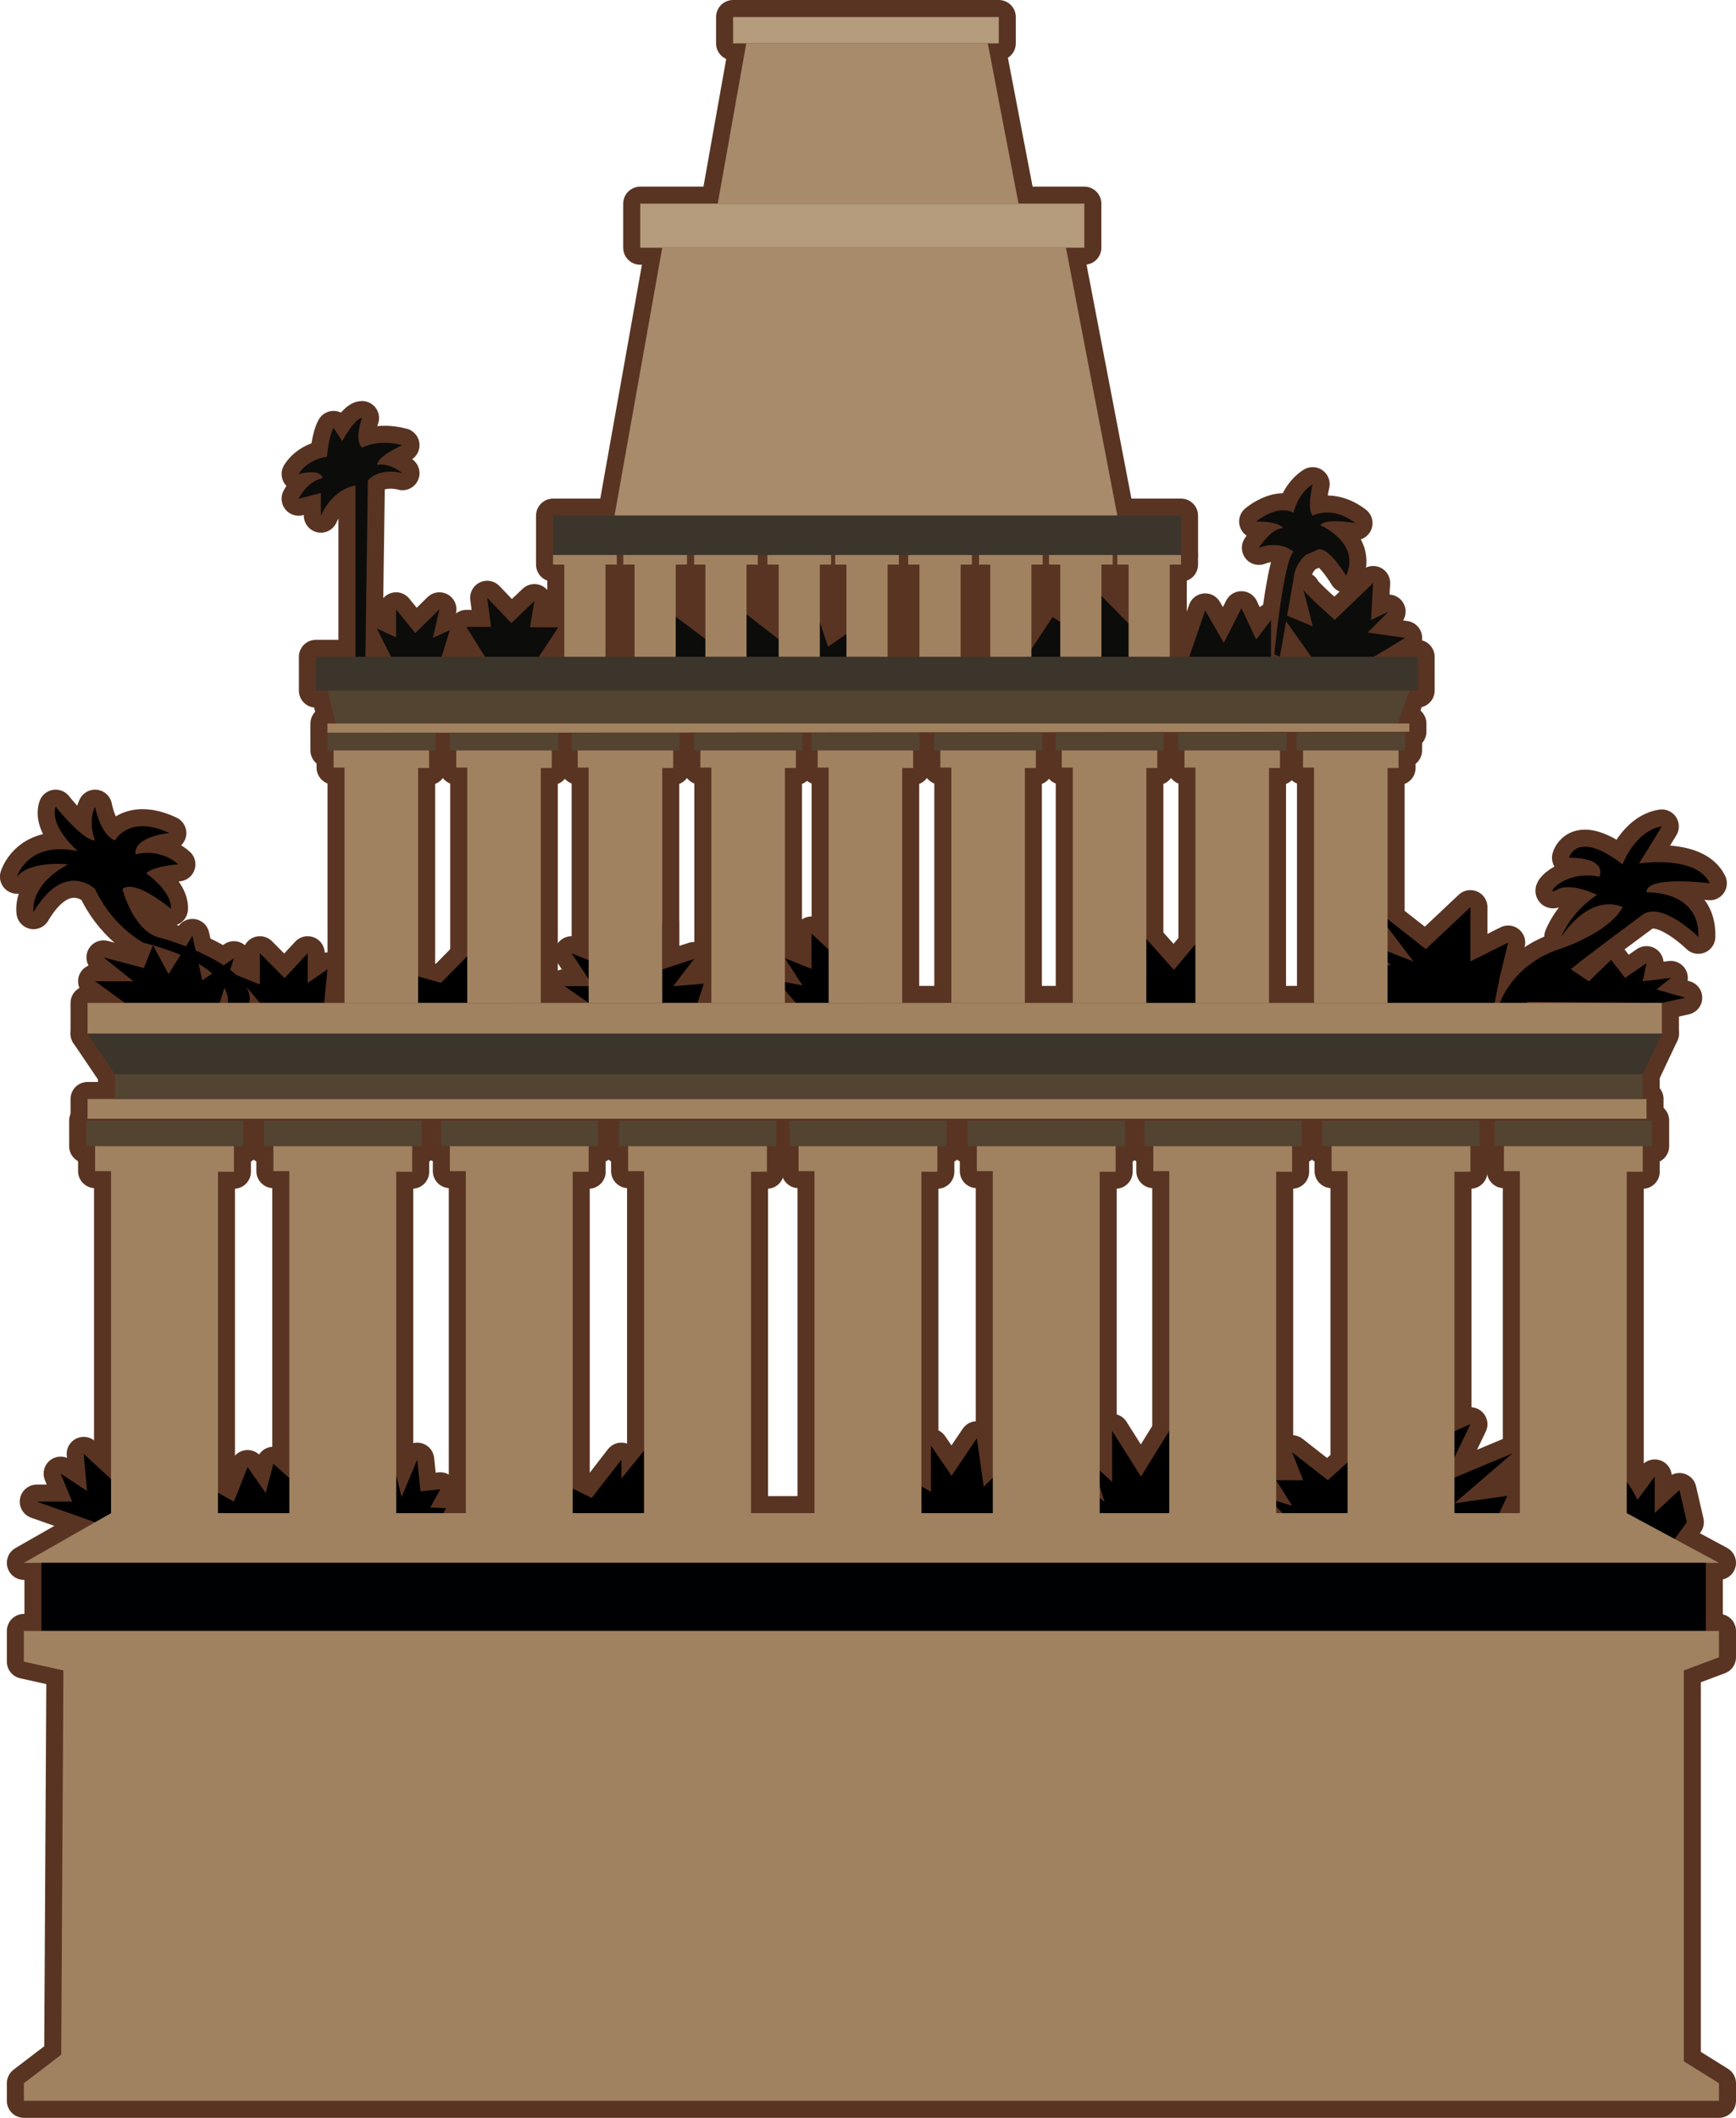 <svg xmlns="http://www.w3.org/2000/svg" viewBox="0 0 815.58 994.94"><defs><style>.cls-1{fill:none;stroke:#593422;stroke-linejoin:round;stroke-width:16px;}.cls-2{fill:#0c0c0a;}.cls-3{fill:#b49b7b;}.cls-4{fill:#a88b6b;}.cls-5{fill:#3b352b;}.cls-6{fill:#a08261;}.cls-7{fill:#534331;}.cls-8{fill:#000103;}</style></defs><g id="Layer_2" data-name="Layer 2"><path class="cls-1" d="M430.1,316.75V236.29s-10.06.81-16.25,14.13V239.77l-10.44,2.7s3.86-8.12,11.21-9.67c0,0,0-4.64-11.21-1.93,0,0,3.48-6.58,13.34-8.12,0,0,.54-8.9,3.07-13.54l4.09,6.19s5.8-10.83,9.28-10.83c0,0-3.87,10.05,0,13.92,0,0,7.35-4.25,19-1.16,0,0-11.22,4.64-12,9.28,0,0,5-1.54,12,3.87,0,0-10.45-3.09-16.25,3.48l-1.16,82.79H430.1" transform="translate(-263.11 -8.18)"/><polyline class="cls-1" points="183.75 308.57 177.04 295.29 186.07 299.41 186.07 286.26 195.1 297.41 206.44 286.26 203.35 299.67 211.34 296.06 207.47 308.57 183.75 308.57"/><polygon class="cls-1" points="227.85 308.57 219.08 294.51 230.69 294.51 228.88 280.84 240.23 292.71 251.06 282.39 249 294.7 262.28 294.7 253.12 308.57 227.85 308.57"/><polygon class="cls-1" points="317.46 308.57 310.63 284.65 332.81 301.22 335.13 276.46 366.96 301.22 381.26 280.84 389.03 303.8 414.04 286.52 413.01 308.57 317.46 308.57"/><polygon class="cls-1" points="482.12 308.57 494.5 289.87 509.2 299.22 511.52 273.88 545.56 308.57 482.12 308.57"/><polygon class="cls-1" points="558.72 308.57 566.2 286.77 574.96 301.99 583.22 285.74 590.18 300.44 597.14 291.22 597.14 308.57 558.72 308.57"/><path class="cls-1" d="M877.79,314.81,864.45,296l15.4,6.44s-4.75-19.08-4.57-17.53,14.89,14.5,14.89,14.5l18.05-17.34-1,17.34,8.25-3.93-9.8,9.86,17.57,2.52-14.73,8.9h-29.4Z" transform="translate(-263.11 -8.18)"/><path class="cls-1" d="M861.8,315.59s4.13-43.33,9-48.23c0,0-6.19-5.67-16.25-1.8,0,0,5.41-9,11.35-9.29,0,0-1.29-3.09-12.64-3.09,0,0,9.8-8.26,17.54-4.13,0,0,1.8-8.77,9-13.41,0,0-2.84,11.26,0,14.78,0,0,9-5,20.12,3.53,0,0-14.19-2.58-16.51,1,0,0,19.09,8,12.12,23.73,0,0-9.28-15.73-14.18-11.86l-4.77,2.06a17,17,0,0,0-5.8,11.6l-6.38,36.24Z" transform="translate(-263.11 -8.18)"/><path class="cls-1" d="M370.14,479.34S374,462.19,330.3,451a58.28,58.28,0,0,1-22.51-25.15s-14.24-13.92-28.94,10.83c0,0-2.32-12.38,16.24-22.43,0,0-17.79-1.94-24,5.8,0,0,5-17,28.63-12,0,0-13.54-11.61-10.45-20.89,0,0,12.63,15.86,18.5,15.86,0,0-3.55-8.12,0-15.86,0,0,2.39,13.15,9.35,15.86,0,0,6.58-12.38,25.53-3.48,0,0-17,1.55-15.86,10.06a22,22,0,0,1,20.12,4.64s-12,.77-15.09,4.25c0,0,12,8.13,11.61,16.64,0,0-16.94-14.32-22.78-9.29,0,0,5,19.73,17.36,22.83s45.65,16.24,42.17,30.68Z" transform="translate(-263.11 -8.18)"/><polygon class="cls-1" points="58.67 471.16 44.68 460.98 62.67 460.98 48.62 449.76 67.57 454.79 71.86 444.07 79.18 457.62 90.39 439.7 95.04 460.59 109.89 450.15 103.16 471.16 58.67 471.16"/><polygon class="cls-1" points="122.11 471.16 111.12 458.07 122.11 462.52 122.11 447.82 133.72 459.5 144.55 447.82 144.55 461.75 153.84 455.43 152.29 471.16 122.11 471.16"/><polygon class="cls-1" points="193.64 471.16 184.78 455.43 207.16 461.75 226.56 442.02 231.97 465.62 242.42 459.5 240.49 471.16 193.64 471.16"/><polygon class="cls-1" points="276.56 471.16 265.24 463.3 278.78 463.3 268.53 447.82 287.29 455.43 296.96 425.07 303.15 448.12 311.12 433.13 311.12 455.43 326.04 450.53 316.28 463.3 330.62 462.14 327.71 471.16 276.56 471.16"/><polygon class="cls-1" points="373.92 471.16 364.75 460.59 376.97 462.91 368.76 450.15 381.26 455.18 381.26 438.54 395.99 452.47 404.89 436.61 407.21 471.16 373.92 471.16"/><polygon class="cls-1" points="538.55 471.16 521.35 452.08 538.55 459.04 537.65 440.09 551.5 455.63 561.63 443.57 561.63 459.43 561.63 472.97 538.55 471.16"/><polygon class="cls-1" points="651.89 471.16 641.24 450.53 653.62 453.63 643.17 443.57 664.06 451.69 644.72 426.16 669.87 445.89 690.8 426.16 690.8 451.69 708.55 442.8 704.68 458.66 702.17 471.16 651.89 471.16"/><path class="cls-1" d="M967.79,479.34s5.8-17.92,27.85-25.27c0,0,23.21-7.35,29.79-19.73,0,0-13.93-7.73-28.82,13.93,0,0,4.06-11.22,16.83-19.73,0,0-12.77-6.19-19-2.32s2.71-9.67,20.12-6.19c0,0,4.25-8.9-14.32-8.9,0,0,3.49-13.54,25.15,3.1,0,0,5.93-15.86,18.44-17.8,0,0-8,13.16-10.71,17.41,0,0,26.7-4.25,33.27,9.28,0,0-30.17-3.86-29.78,4.26,0,0,25.14-1.16,24.37,20.89,0,0-17.12-16.89-26.16-10.38,0,0-27.1,20.05-32.58,24.69l-22.11,16.76Z" transform="translate(-263.11 -8.18)"/><polygon class="cls-1" points="780.76 471.16 791.72 468.71 778.18 464.85 784.95 459.43 771.75 460.98 773.54 452.47 763.48 459.43 756.9 450.92 746.46 461.04 734.85 453.24 720.15 463.3 713.96 470.65 780.76 471.16"/><polygon class="cls-1" points="44.68 715.13 17.28 705.45 33.92 705.45 28.5 692.3 40.88 700.42 39.33 683.02 56.74 699.07 54.42 715.13 44.68 715.13"/><path class="cls-1" d="M365.5,721.76s-8.51-16.64-7.35-16.25S373,713.63,373,713.63l6.42-16.24,8.51,12.18,3.62-13.73,9.92,8.9v15.47Z" transform="translate(-263.11 -8.18)"/><polygon class="cls-1" points="183.62 713.58 186.15 693.08 188.65 703.33 196 685.73 197.55 700.62 206.83 699.65 202.19 708.16 209.54 708.55 206.06 715.13 183.62 713.58"/><polygon class="cls-1" points="267.56 710.86 263.31 696.56 278.01 703.71 291.93 685.73 291.93 694.62 302.6 681.47 302.6 710.86 267.56 710.86"/><polygon class="cls-1" points="431.19 707.39 425.78 694.24 437.38 700.81 437.38 679.15 447.05 693.27 458.93 675.67 462.14 698.49 471.42 689.21 467.17 715.13 433.13 715.13 431.19 707.39"/><polygon class="cls-1" points="517.46 715.13 507.4 696.16 519 705.65 513.2 687.66 522.48 696.16 522.48 672.19 536.02 693.66 549.33 672.19 549.33 712.8 517.46 715.13"/><polygon class="cls-1" points="602.56 710.86 595.59 703.91 607.04 707.38 599.55 695.4 612.23 695.4 607.04 682.24 623.83 695.4 636.21 684.18 633.09 710.86 602.56 710.86"/><path class="cls-1" d="M940.71,683.85c3.48-2.71,13.2-6.58,13.2-6.58l-13.2,27.46L973.59,691l-27.18,23.41,24.86-3.48-5.8,12.38H944.58Z" transform="translate(-263.11 -8.18)"/><path class="cls-1" d="M1023.88,719s-3.48-17.39,0-17.2,8.51,11,8.51,11l8.12-11V719l11.61-10.82,3.48,15.09-8.12,11.21Z" transform="translate(-263.11 -8.18)"/><rect class="cls-1" x="344.41" y="8" width="124.82" height="12.38"/><polygon class="cls-1" points="478.51 95.68 337.19 95.68 350.6 20.38 464.07 20.38 478.51 95.68"/><rect class="cls-1" x="300.78" y="95.68" width="208.64" height="20.69"/><polygon class="cls-1" points="524.93 242.24 288.71 242.24 311.13 116.37 500.79 116.37 524.93 242.24"/><rect class="cls-1" x="259.83" y="242.24" width="295.02" height="18.49"/><polygon class="cls-1" points="524.93 260.73 524.93 265.24 530.22 265.24 530.22 308.57 549.56 308.57 549.56 265.24 554.85 265.24 554.85 260.73 524.93 260.73"/><polygon class="cls-1" points="492.83 260.73 492.83 265.24 498.11 265.24 498.11 308.57 517.46 308.57 517.46 265.24 522.74 265.24 522.74 260.73 492.83 260.73"/><polygon class="cls-1" points="459.95 260.73 459.95 265.24 465.23 265.24 465.23 308.57 484.57 308.57 484.57 265.24 489.86 265.24 489.86 260.73 459.95 260.73"/><polygon class="cls-1" points="426.68 260.73 426.68 265.24 431.96 265.24 431.96 308.57 451.31 308.57 451.31 265.24 456.59 265.24 456.59 260.73 426.68 260.73"/><polygon class="cls-1" points="392.38 260.73 392.38 265.24 397.67 265.24 397.67 308.57 417.01 308.57 417.01 265.24 422.3 265.24 422.3 260.73 392.38 260.73"/><polygon class="cls-1" points="360.53 260.73 360.53 265.24 365.82 265.24 365.82 308.57 385.16 308.57 385.16 265.24 390.45 265.24 390.45 260.73 360.53 260.73"/><polygon class="cls-1" points="326.1 260.73 326.1 265.24 331.39 265.24 331.39 308.57 350.73 308.57 350.73 265.24 356.02 265.24 356.02 260.73 326.1 260.73"/><polygon class="cls-1" points="292.83 260.73 292.83 265.24 298.12 265.24 298.12 308.57 317.46 308.57 317.46 265.24 322.75 265.24 322.75 260.73 292.83 260.73"/><polygon class="cls-1" points="259.83 260.73 259.83 265.24 265.11 265.24 265.11 308.57 284.45 308.57 284.45 265.24 289.74 265.24 289.74 260.73 259.83 260.73"/><rect class="cls-1" x="148.42" y="308.57" width="517.58" height="15.86"/><polygon class="cls-1" points="153.84 324.43 157.7 339.9 656.71 339.9 662.13 324.43 153.84 324.43"/><polygon class="cls-1" points="153.84 339.9 153.84 344.28 662.13 343.77 662.13 339.9 153.84 339.9"/><polygon class="cls-1" points="153.84 344.28 153.84 352.54 204.64 352.54 204.64 344.23 153.84 344.28"/><polygon class="cls-1" points="156.72 352.54 156.72 360.6 161.87 360.6 161.87 471.16 196.43 471.16 196.43 360.79 201.59 360.79 201.59 352.54 156.72 352.54"/><polygon class="cls-1" points="211.34 344.28 211.34 352.54 262.28 352.54 262.28 344.23 211.34 344.28"/><polygon class="cls-1" points="214.35 352.54 214.35 360.6 219.51 360.6 219.51 471.16 254.07 471.16 254.07 360.79 259.22 360.79 259.22 352.54 214.35 352.54"/><polygon class="cls-1" points="268.53 344.28 268.53 352.54 319.33 352.54 319.33 344.23 268.53 344.28"/><polygon class="cls-1" points="271.41 352.54 271.41 360.6 276.56 360.6 276.56 471.16 311.12 471.16 311.12 360.79 316.28 360.79 316.28 352.54 271.41 352.54"/><polygon class="cls-1" points="326.04 344.28 326.04 352.54 376.97 352.54 376.97 344.23 326.04 344.28"/><polygon class="cls-1" points="329.04 352.54 329.04 360.6 334.2 360.6 334.2 471.16 368.76 471.16 368.76 360.79 373.92 360.79 373.92 352.54 329.04 352.54"/><polygon class="cls-1" points="381.26 344.28 381.26 352.54 432.06 352.54 432.06 344.23 381.26 344.28"/><polygon class="cls-1" points="384.14 352.54 384.14 360.6 389.3 360.6 389.3 471.16 423.85 471.16 423.85 360.79 429.01 360.79 429.01 352.54 384.14 352.54"/><polygon class="cls-1" points="438.77 344.28 438.77 352.54 489.7 352.54 489.7 344.23 438.77 344.28"/><polygon class="cls-1" points="441.78 352.54 441.78 360.6 446.94 360.6 446.94 471.16 481.49 471.16 481.49 360.79 486.65 360.79 486.65 352.54 441.78 352.54"/><polygon class="cls-1" points="495.95 344.28 495.95 352.54 546.75 352.54 546.75 344.23 495.95 344.28"/><polygon class="cls-1" points="498.83 352.54 498.83 360.6 503.99 360.6 503.99 471.16 538.55 471.16 538.55 360.79 543.7 360.79 543.7 352.54 498.83 352.54"/><polygon class="cls-1" points="553.46 344.28 553.46 352.54 604.39 352.54 604.39 344.23 553.46 344.28"/><polygon class="cls-1" points="556.47 352.54 556.47 360.6 561.63 360.6 561.63 471.16 596.18 471.16 596.18 360.79 601.34 360.79 601.34 352.54 556.47 352.54"/><polygon class="cls-1" points="609.16 344.28 609.16 352.54 660.1 352.54 660.1 344.23 609.16 344.28"/><polygon class="cls-1" points="612.17 352.54 612.17 360.6 617.33 360.6 617.33 471.16 651.89 471.16 651.89 360.79 657.04 360.79 657.04 352.54 612.17 352.54"/><polygon class="cls-1" points="40.49 526.48 40.49 538.47 114.32 538.47 114.32 526.4 40.49 526.48"/><polygon class="cls-1" points="44.68 538.47 44.68 550.18 52.17 550.18 52.17 710.86 102.39 710.86 102.39 550.46 109.89 550.46 109.89 538.47 44.68 538.47"/><polygon class="cls-1" points="124.06 526.48 124.06 538.47 198.08 538.47 198.08 526.4 124.06 526.48"/><polygon class="cls-1" points="128.44 538.47 128.44 550.18 135.93 550.18 135.93 710.86 186.15 710.86 186.15 550.46 193.64 550.46 193.64 538.47 128.44 538.47"/><polygon class="cls-1" points="207.16 526.48 207.16 538.47 280.99 538.47 280.99 526.4 207.16 526.48"/><polygon class="cls-1" points="211.35 538.47 211.35 550.18 218.84 550.18 218.84 710.86 269.06 710.86 269.06 550.46 276.55 550.46 276.55 538.47 211.35 538.47"/><polygon class="cls-1" points="290.73 526.48 290.73 538.47 364.75 538.47 364.75 526.4 290.73 526.48"/><polygon class="cls-1" points="295.1 538.47 295.1 550.18 302.6 550.18 302.6 710.86 352.82 710.86 352.82 550.46 360.31 550.46 360.31 538.47 295.1 538.47"/><polygon class="cls-1" points="370.98 526.48 370.98 538.47 444.81 538.47 444.81 526.4 370.98 526.48"/><polygon class="cls-1" points="375.17 538.47 375.17 550.18 382.66 550.18 382.66 710.86 432.88 710.86 432.88 550.46 440.37 550.46 440.37 538.47 375.17 538.47"/><polygon class="cls-1" points="454.55 526.48 454.55 538.47 528.57 538.47 528.57 526.4 454.55 526.48"/><polygon class="cls-1" points="458.93 538.47 458.93 550.18 466.42 550.18 466.42 710.86 516.64 710.86 516.64 550.46 524.13 550.46 524.13 538.47 458.93 538.47"/><polygon class="cls-1" points="537.65 526.48 537.65 538.47 611.48 538.47 611.48 526.4 537.65 526.48"/><polygon class="cls-1" points="541.83 538.47 541.83 550.18 549.33 550.18 549.33 710.86 599.55 710.86 599.55 550.46 607.04 550.46 607.04 538.47 541.83 538.47"/><polygon class="cls-1" points="621.22 526.48 621.22 538.47 695.23 538.47 695.23 526.4 621.22 526.48"/><polygon class="cls-1" points="625.59 538.47 625.59 550.18 633.09 550.18 633.09 710.86 683.3 710.86 683.3 550.46 690.8 550.46 690.8 538.47 625.59 538.47"/><polygon class="cls-1" points="702.17 526.48 702.17 538.47 776.18 538.47 776.18 526.4 702.17 526.48"/><polygon class="cls-1" points="706.54 538.47 706.54 550.18 714.03 550.18 714.03 710.86 764.25 710.86 764.25 550.46 771.75 550.46 771.75 538.47 706.54 538.47"/><rect class="cls-1" x="41.14" y="471.16" width="739.62" height="14.44"/><polygon class="cls-1" points="41.14 485.61 54.03 504.69 771.75 504.69 780.76 485.61 41.14 485.61"/><rect class="cls-1" x="41.14" y="516.29" width="732.4" height="9.28"/><rect class="cls-1" x="54.03" y="504.69" width="717.71" height="11.6"/><polygon class="cls-1" points="807.58 734.21 11.22 734.21 52.17 710.86 764.25 710.86 807.58 734.21"/><rect class="cls-1" x="19.48" y="734.21" width="781.91" height="31.98"/><polygon class="cls-1" points="11.22 766.19 807.58 766.19 807.58 778.57 791.07 784.75 791.07 968.37 807.58 978.68 807.58 986.94 11.22 986.94 11.22 978.68 28.76 965.27 29.79 784.75 11.22 780.63 11.22 766.19"/><path class="cls-2" d="M430.1,316.75V236.29s-10.06.81-16.25,14.13V239.77l-10.44,2.7s3.86-8.12,11.21-9.67c0,0,0-4.64-11.21-1.93,0,0,3.48-6.58,13.34-8.12,0,0,.54-8.9,3.07-13.54l4.09,6.19s5.8-10.83,9.28-10.83c0,0-3.87,10.05,0,13.92,0,0,7.35-4.25,19-1.16,0,0-11.22,4.64-12,9.28,0,0,5-1.54,12,3.87,0,0-10.45-3.09-16.25,3.48l-1.16,82.79H430.1" transform="translate(-263.11 -8.18)"/><polyline class="cls-2" points="183.75 308.57 177.04 295.29 186.07 299.41 186.07 286.26 195.1 297.41 206.44 286.26 203.35 299.67 211.34 296.06 207.47 308.57 183.75 308.57"/><polygon class="cls-2" points="227.85 308.57 219.08 294.51 230.69 294.51 228.88 280.84 240.23 292.71 251.06 282.39 249 294.7 262.28 294.7 253.12 308.57 227.85 308.57"/><polygon class="cls-2" points="317.46 308.57 310.63 284.65 332.81 301.22 335.13 276.46 366.96 301.22 381.26 280.84 389.03 303.8 414.04 286.52 413.01 308.57 317.46 308.57"/><polygon class="cls-2" points="482.12 308.57 494.5 289.87 509.2 299.22 511.52 273.88 545.56 308.57 482.12 308.57"/><polygon class="cls-2" points="558.72 308.57 566.2 286.77 574.96 301.99 583.22 285.74 590.18 300.44 597.14 291.22 597.14 308.57 558.72 308.57"/><path class="cls-2" d="M877.79,314.81,864.45,296l15.4,6.44s-4.75-19.08-4.57-17.53,14.89,14.5,14.89,14.5l18.05-17.34-1,17.34,8.25-3.93-9.8,9.86,17.57,2.52-14.73,8.9h-29.4Z" transform="translate(-263.11 -8.18)"/><path class="cls-2" d="M861.8,315.59s4.13-43.33,9-48.23c0,0-6.19-5.67-16.25-1.8,0,0,5.41-9,11.35-9.29,0,0-1.29-3.09-12.64-3.09,0,0,9.8-8.26,17.54-4.13,0,0,1.8-8.77,9-13.41,0,0-2.84,11.26,0,14.78,0,0,9-5,20.12,3.53,0,0-14.19-2.58-16.51,1,0,0,19.09,8,12.12,23.73,0,0-9.28-15.73-14.18-11.86l-4.77,2.06a17,17,0,0,0-5.8,11.6l-6.38,36.24Z" transform="translate(-263.11 -8.18)"/><path d="M370.14,479.34S374,462.19,330.3,451a58.28,58.28,0,0,1-22.51-25.15s-14.24-13.92-28.94,10.83c0,0-2.32-12.38,16.24-22.43,0,0-17.79-1.94-24,5.8,0,0,5-17,28.63-12,0,0-13.54-11.61-10.45-20.89,0,0,12.63,15.86,18.5,15.86,0,0-3.55-8.12,0-15.86,0,0,2.39,13.15,9.35,15.86,0,0,6.58-12.38,25.53-3.48,0,0-17,1.55-15.86,10.06a22,22,0,0,1,20.12,4.64s-12,.77-15.09,4.25c0,0,12,8.13,11.61,16.64,0,0-16.94-14.32-22.78-9.29,0,0,5,19.73,17.36,22.83s45.65,16.24,42.17,30.68Z" transform="translate(-263.11 -8.18)"/><polygon points="58.67 471.16 44.68 460.98 62.67 460.98 48.62 449.76 67.57 454.79 71.86 444.07 79.18 457.62 90.39 439.7 95.04 460.59 109.89 450.15 103.16 471.16 58.67 471.16"/><polygon points="122.11 471.16 111.12 458.07 122.11 462.52 122.11 447.82 133.72 459.5 144.55 447.82 144.55 461.75 153.84 455.43 152.29 471.16 122.11 471.16"/><polygon points="193.64 471.16 184.78 455.43 207.16 461.75 226.56 442.02 231.97 465.62 242.42 459.5 240.49 471.16 193.64 471.16"/><polygon points="276.56 471.16 265.24 463.3 278.78 463.3 268.53 447.82 287.29 455.43 296.96 425.07 303.15 448.12 311.12 433.13 311.12 455.43 326.04 450.53 316.28 463.3 330.62 462.14 327.71 471.16 276.56 471.16"/><polygon points="373.92 471.16 364.75 460.59 376.97 462.91 368.76 450.15 381.26 455.18 381.26 438.54 395.99 452.47 404.89 436.61 407.21 471.16 373.92 471.16"/><polygon points="538.55 471.16 521.35 452.08 538.55 459.04 537.65 440.09 551.5 455.63 561.63 443.57 561.63 459.43 561.63 472.97 538.55 471.16"/><polygon points="651.89 471.16 641.24 450.53 653.62 453.63 643.17 443.57 664.06 451.69 644.72 426.16 669.87 445.89 690.8 426.16 690.8 451.69 708.55 442.8 704.68 458.66 702.17 471.16 651.89 471.16"/><path d="M967.79,479.34s5.8-17.92,27.85-25.27c0,0,23.21-7.35,29.79-19.73,0,0-13.93-7.73-28.82,13.93,0,0,4.06-11.22,16.83-19.73,0,0-12.77-6.19-19-2.32s2.71-9.67,20.12-6.19c0,0,4.25-8.9-14.32-8.9,0,0,3.49-13.54,25.15,3.1,0,0,5.93-15.86,18.44-17.8,0,0-8,13.16-10.71,17.41,0,0,26.7-4.25,33.27,9.28,0,0-30.17-3.86-29.78,4.26,0,0,25.14-1.16,24.37,20.89,0,0-17.12-16.89-26.16-10.38,0,0-27.1,20.05-32.58,24.69l-22.11,16.76Z" transform="translate(-263.11 -8.18)"/><polygon points="780.76 471.16 791.72 468.71 778.18 464.85 784.95 459.43 771.75 460.98 773.54 452.47 763.48 459.43 756.9 450.92 746.46 461.04 734.85 453.24 720.15 463.3 713.96 470.65 780.76 471.16"/><polygon points="44.68 715.13 17.28 705.45 33.92 705.45 28.5 692.3 40.88 700.42 39.33 683.02 56.74 699.07 54.42 715.13 44.68 715.13"/><path d="M365.5,721.76s-8.51-16.64-7.35-16.25S373,713.63,373,713.63l6.42-16.24,8.51,12.18,3.62-13.73,9.92,8.9v15.47Z" transform="translate(-263.11 -8.18)"/><polygon points="183.62 713.58 186.15 693.08 188.65 703.33 196 685.73 197.55 700.62 206.83 699.65 202.19 708.16 209.54 708.55 206.06 715.13 183.62 713.58"/><polygon points="267.56 710.86 263.31 696.56 278.01 703.71 291.93 685.73 291.93 694.62 302.6 681.47 302.6 710.86 267.56 710.86"/><polygon points="431.19 707.39 425.78 694.24 437.38 700.81 437.38 679.15 447.05 693.27 458.93 675.67 462.14 698.49 471.42 689.21 467.17 715.13 433.13 715.13 431.19 707.39"/><polygon points="517.46 715.13 507.4 696.16 519 705.65 513.2 687.66 522.48 696.16 522.48 672.19 536.02 693.66 549.33 672.19 549.33 712.8 517.46 715.13"/><polygon points="602.56 710.86 595.59 703.91 607.04 707.38 599.55 695.4 612.23 695.4 607.04 682.24 623.83 695.4 636.21 684.18 633.09 710.86 602.56 710.86"/><path d="M940.71,683.85c3.48-2.71,13.2-6.58,13.2-6.58l-13.2,27.46L973.59,691l-27.18,23.41,24.86-3.48-5.8,12.38H944.58Z" transform="translate(-263.11 -8.18)"/><path d="M1023.88,719s-3.48-17.39,0-17.2,8.51,11,8.51,11l8.12-11V719l11.61-10.82,3.48,15.09-8.12,11.21Z" transform="translate(-263.11 -8.18)"/><rect class="cls-3" x="344.41" y="8" width="124.82" height="12.38"/><polygon class="cls-4" points="478.51 95.68 337.19 95.68 350.6 20.38 464.07 20.38 478.51 95.68"/><rect class="cls-3" x="300.78" y="95.68" width="208.64" height="20.69"/><polygon class="cls-4" points="524.93 242.24 288.71 242.24 311.13 116.37 500.79 116.37 524.93 242.24"/><rect class="cls-5" x="259.83" y="242.24" width="295.02" height="18.49"/><polygon class="cls-6" points="524.93 260.73 524.93 265.24 530.22 265.24 530.22 308.57 549.56 308.57 549.56 265.24 554.85 265.24 554.85 260.73 524.93 260.73"/><polygon class="cls-6" points="492.83 260.73 492.83 265.24 498.11 265.24 498.11 308.57 517.46 308.57 517.46 265.24 522.74 265.24 522.74 260.73 492.83 260.73"/><polygon class="cls-6" points="459.95 260.73 459.95 265.24 465.23 265.24 465.23 308.57 484.57 308.57 484.57 265.24 489.86 265.24 489.86 260.73 459.95 260.73"/><polygon class="cls-6" points="426.68 260.73 426.68 265.24 431.96 265.24 431.96 308.57 451.31 308.57 451.31 265.24 456.59 265.24 456.59 260.73 426.68 260.73"/><polygon class="cls-6" points="392.38 260.73 392.38 265.24 397.67 265.24 397.67 308.57 417.01 308.57 417.01 265.24 422.3 265.24 422.3 260.73 392.38 260.73"/><polygon class="cls-6" points="360.53 260.73 360.53 265.24 365.82 265.24 365.82 308.57 385.16 308.57 385.16 265.24 390.45 265.24 390.45 260.73 360.53 260.73"/><polygon class="cls-6" points="326.1 260.73 326.1 265.24 331.39 265.24 331.39 308.57 350.73 308.57 350.73 265.24 356.02 265.24 356.02 260.73 326.1 260.73"/><polygon class="cls-6" points="292.83 260.73 292.83 265.24 298.12 265.24 298.12 308.57 317.46 308.57 317.46 265.24 322.75 265.24 322.75 260.73 292.83 260.73"/><polygon class="cls-6" points="259.83 260.73 259.83 265.24 265.11 265.24 265.11 308.57 284.45 308.57 284.45 265.24 289.74 265.24 289.74 260.73 259.83 260.73"/><rect class="cls-5" x="148.42" y="308.57" width="517.58" height="15.86"/><polygon class="cls-7" points="153.84 324.43 157.7 339.9 656.71 339.9 662.13 324.43 153.84 324.43"/><polygon class="cls-6" points="153.84 339.9 153.84 344.28 662.13 343.77 662.13 339.9 153.84 339.9"/><polygon class="cls-7" points="153.84 344.28 153.84 352.54 204.64 352.54 204.64 344.23 153.84 344.28"/><polygon class="cls-6" points="156.72 352.54 156.72 360.6 161.87 360.6 161.87 471.16 196.43 471.16 196.43 360.79 201.59 360.79 201.59 352.54 156.72 352.54"/><polygon class="cls-7" points="211.34 344.28 211.34 352.54 262.28 352.54 262.28 344.23 211.34 344.28"/><polygon class="cls-6" points="214.35 352.54 214.35 360.6 219.51 360.6 219.51 471.16 254.07 471.16 254.07 360.79 259.22 360.79 259.22 352.54 214.35 352.54"/><polygon class="cls-7" points="268.53 344.28 268.53 352.54 319.33 352.54 319.33 344.23 268.53 344.28"/><polygon class="cls-6" points="271.41 352.54 271.41 360.6 276.56 360.6 276.56 471.16 311.12 471.16 311.12 360.79 316.28 360.79 316.28 352.54 271.41 352.54"/><polygon class="cls-7" points="326.04 344.28 326.04 352.54 376.97 352.54 376.97 344.23 326.04 344.28"/><polygon class="cls-6" points="329.04 352.54 329.04 360.6 334.2 360.6 334.2 471.16 368.76 471.16 368.76 360.79 373.92 360.79 373.92 352.54 329.04 352.54"/><polygon class="cls-7" points="381.26 344.28 381.26 352.54 432.06 352.54 432.06 344.23 381.26 344.28"/><polygon class="cls-6" points="384.14 352.54 384.14 360.6 389.3 360.6 389.3 471.16 423.85 471.16 423.85 360.79 429.01 360.79 429.01 352.54 384.14 352.54"/><polygon class="cls-7" points="438.77 344.28 438.77 352.54 489.7 352.54 489.7 344.23 438.77 344.28"/><polygon class="cls-6" points="441.78 352.54 441.78 360.6 446.94 360.6 446.94 471.16 481.49 471.16 481.49 360.79 486.65 360.79 486.65 352.54 441.78 352.54"/><polygon class="cls-7" points="495.95 344.28 495.95 352.54 546.75 352.54 546.75 344.23 495.95 344.28"/><polygon class="cls-6" points="498.83 352.54 498.83 360.6 503.99 360.6 503.99 471.16 538.55 471.16 538.55 360.79 543.7 360.79 543.7 352.54 498.83 352.54"/><polygon class="cls-7" points="553.46 344.28 553.46 352.54 604.39 352.54 604.39 344.23 553.46 344.28"/><polygon class="cls-6" points="556.47 352.54 556.47 360.6 561.63 360.6 561.63 471.16 596.18 471.16 596.18 360.79 601.34 360.79 601.34 352.54 556.47 352.54"/><polygon class="cls-7" points="609.16 344.28 609.16 352.54 660.1 352.54 660.1 344.23 609.16 344.28"/><polygon class="cls-6" points="612.17 352.54 612.17 360.6 617.33 360.6 617.33 471.16 651.89 471.16 651.89 360.79 657.04 360.79 657.04 352.54 612.17 352.54"/><polygon class="cls-7" points="40.49 526.48 40.49 538.47 114.32 538.47 114.32 526.4 40.49 526.48"/><polygon class="cls-6" points="44.68 538.47 44.68 550.18 52.17 550.18 52.17 710.86 102.39 710.86 102.39 550.46 109.89 550.46 109.89 538.47 44.68 538.47"/><polygon class="cls-7" points="124.06 526.48 124.06 538.47 198.08 538.47 198.08 526.4 124.06 526.48"/><polygon class="cls-6" points="128.44 538.47 128.44 550.18 135.93 550.18 135.93 710.86 186.15 710.86 186.15 550.46 193.64 550.46 193.64 538.47 128.44 538.47"/><polygon class="cls-7" points="207.16 526.48 207.16 538.47 280.99 538.47 280.99 526.4 207.16 526.48"/><polygon class="cls-6" points="211.35 538.47 211.35 550.18 218.84 550.18 218.84 710.86 269.06 710.86 269.06 550.46 276.55 550.46 276.55 538.47 211.35 538.47"/><polygon class="cls-7" points="290.73 526.48 290.73 538.47 364.75 538.47 364.75 526.4 290.73 526.48"/><polygon class="cls-6" points="295.1 538.47 295.1 550.18 302.6 550.18 302.6 710.86 352.82 710.86 352.82 550.46 360.31 550.46 360.31 538.47 295.1 538.47"/><polygon class="cls-7" points="370.98 526.48 370.98 538.47 444.81 538.47 444.81 526.4 370.98 526.48"/><polygon class="cls-6" points="375.17 538.47 375.17 550.18 382.66 550.18 382.66 710.86 432.88 710.86 432.88 550.46 440.37 550.46 440.37 538.47 375.17 538.47"/><polygon class="cls-7" points="454.55 526.48 454.55 538.47 528.57 538.47 528.57 526.4 454.55 526.48"/><polygon class="cls-6" points="458.93 538.47 458.93 550.18 466.42 550.18 466.42 710.86 516.64 710.86 516.64 550.46 524.13 550.46 524.13 538.47 458.93 538.47"/><polygon class="cls-7" points="537.65 526.48 537.65 538.47 611.48 538.47 611.48 526.4 537.65 526.48"/><polygon class="cls-6" points="541.83 538.47 541.83 550.18 549.33 550.18 549.33 710.86 599.55 710.86 599.55 550.46 607.04 550.46 607.04 538.47 541.83 538.47"/><polygon class="cls-7" points="621.22 526.48 621.22 538.47 695.23 538.47 695.23 526.4 621.22 526.48"/><polygon class="cls-6" points="625.59 538.47 625.59 550.18 633.09 550.18 633.09 710.86 683.3 710.86 683.3 550.46 690.8 550.46 690.8 538.47 625.59 538.47"/><polygon class="cls-7" points="702.17 526.48 702.17 538.47 776.18 538.47 776.18 526.4 702.17 526.48"/><polygon class="cls-6" points="706.54 538.47 706.54 550.18 714.03 550.18 714.03 710.86 764.25 710.86 764.25 550.46 771.75 550.46 771.75 538.47 706.54 538.47"/><rect class="cls-6" x="41.14" y="471.16" width="739.62" height="14.44"/><polygon class="cls-5" points="41.14 485.61 54.03 504.69 771.75 504.69 780.76 485.61 41.14 485.61"/><rect class="cls-6" x="41.14" y="516.29" width="732.4" height="9.28"/><rect class="cls-7" x="54.03" y="504.69" width="717.71" height="11.6"/><polygon class="cls-6" points="807.58 734.21 11.22 734.21 52.17 710.86 764.25 710.86 807.58 734.21"/><rect class="cls-8" x="19.48" y="734.21" width="781.91" height="31.98"/><polygon class="cls-6" points="11.22 766.19 807.58 766.19 807.58 778.57 791.07 784.75 791.07 968.37 807.58 978.68 807.58 986.94 11.22 986.94 11.22 978.68 28.76 965.27 29.79 784.75 11.22 780.63 11.22 766.19"/></g></svg>